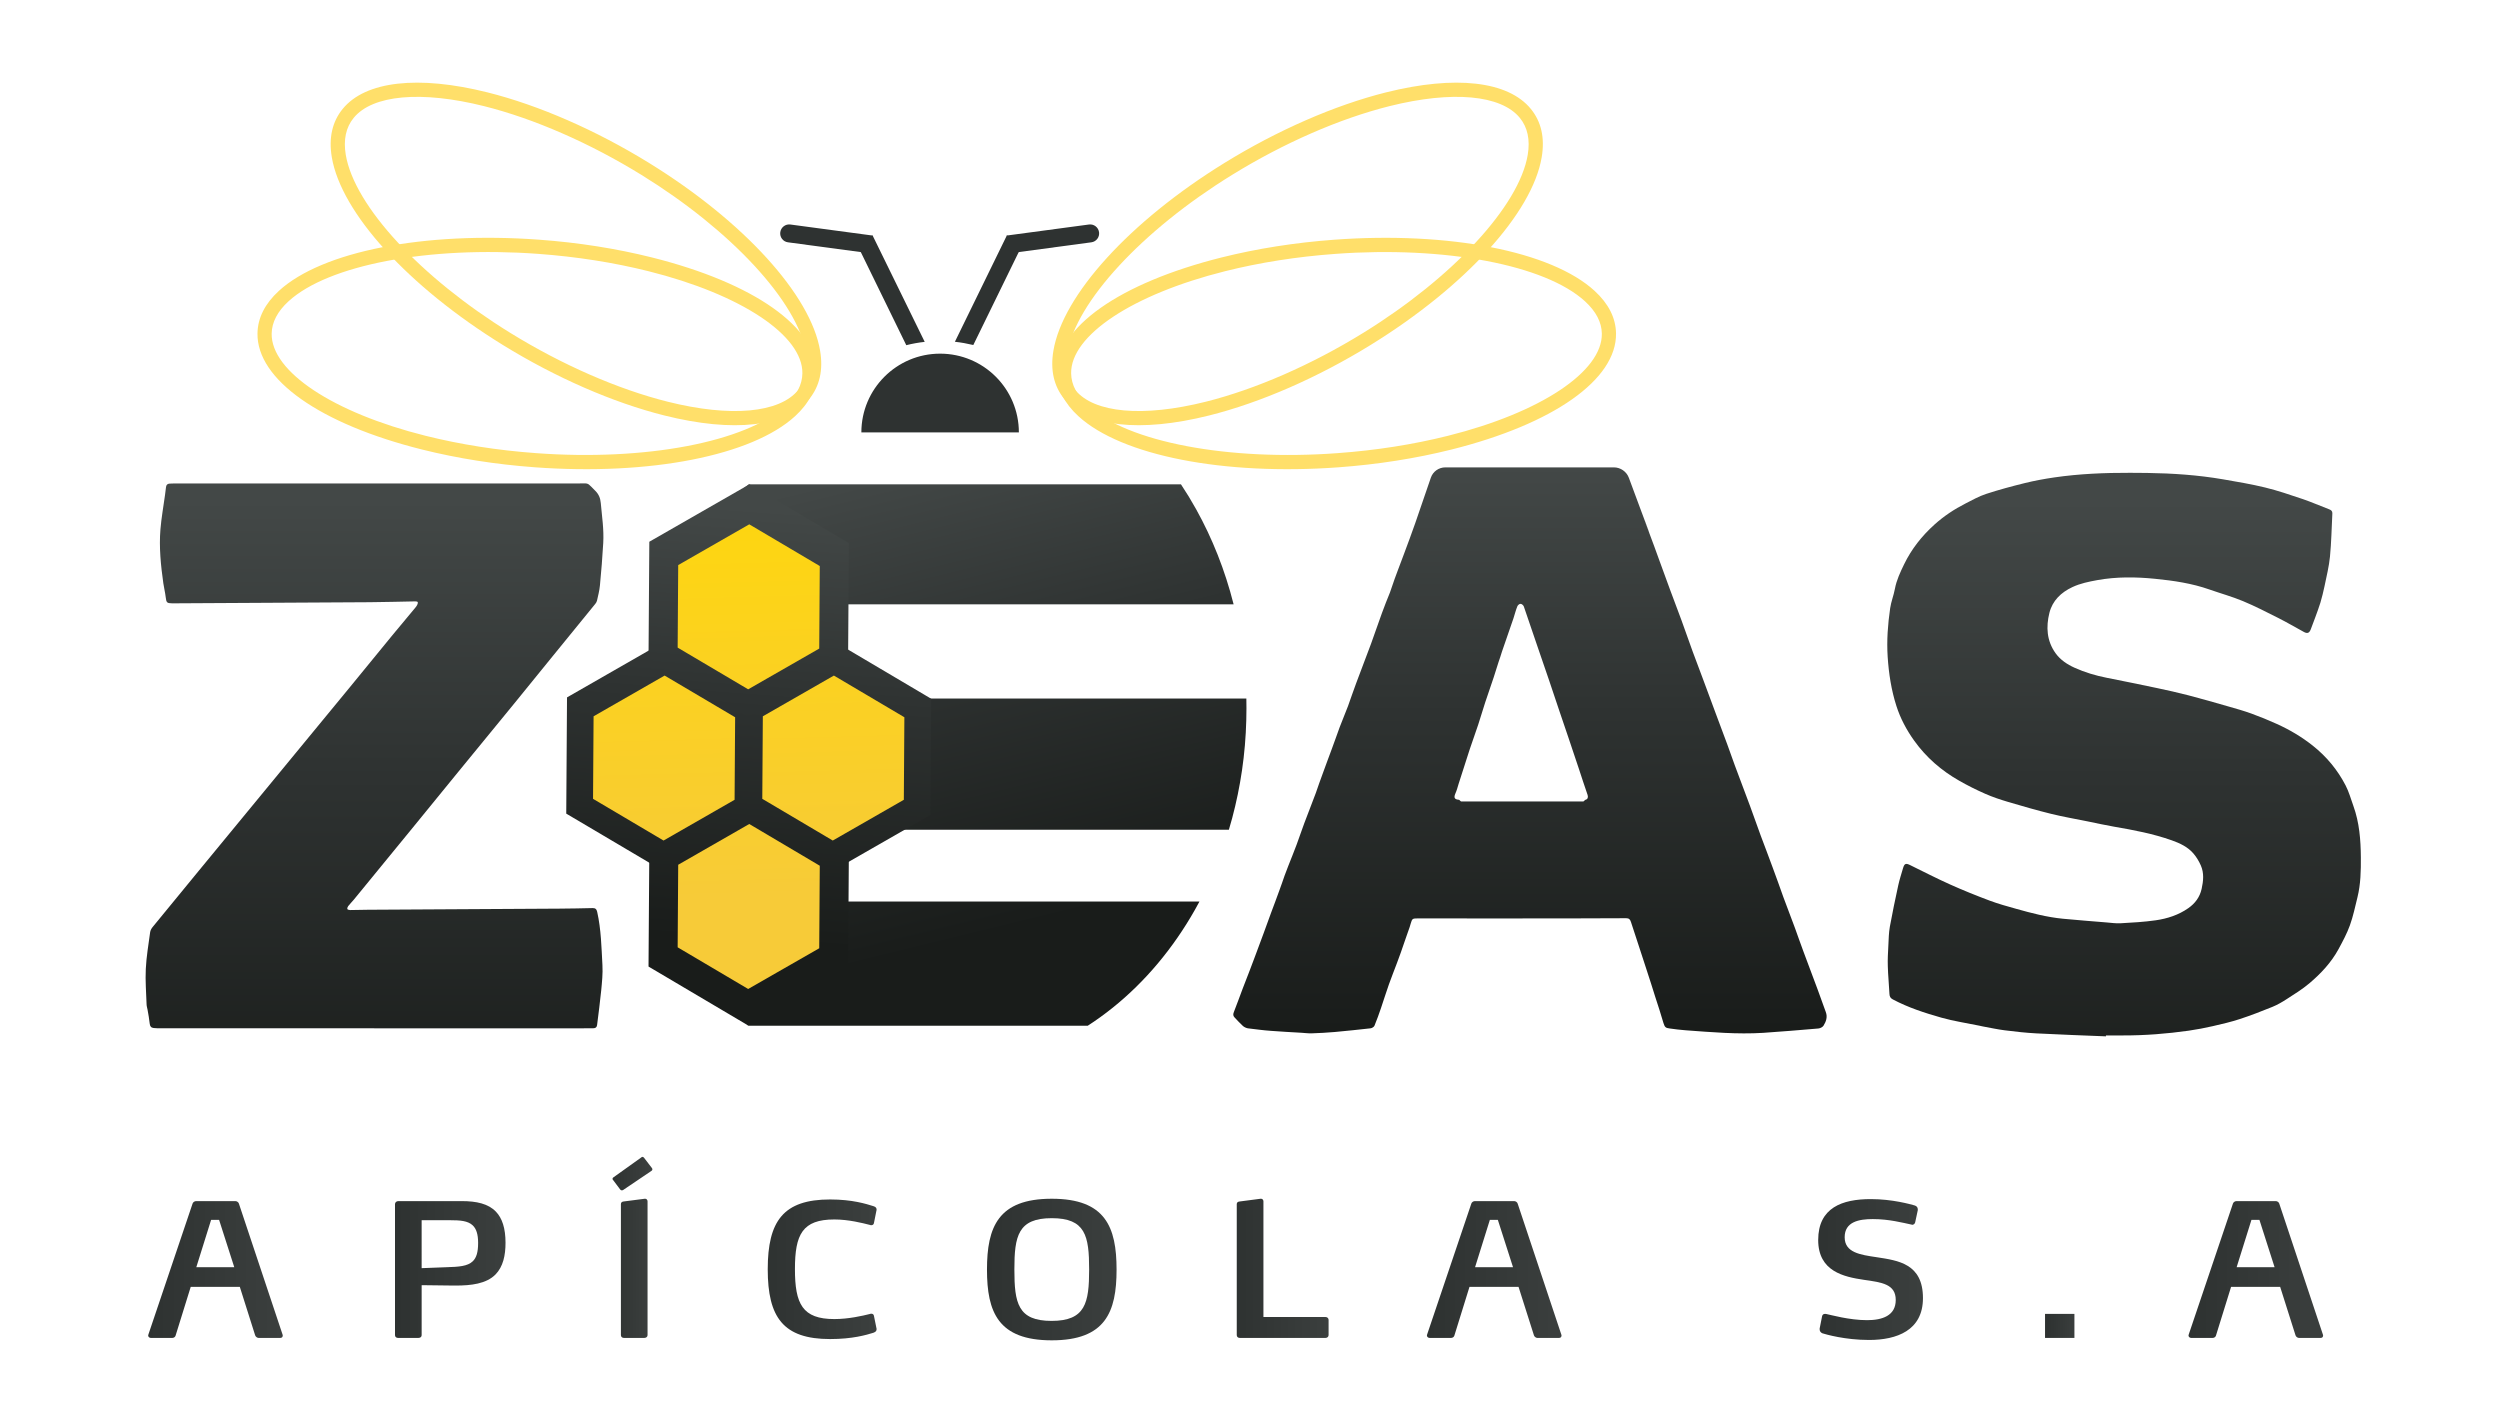 <?xml version="1.0" encoding="utf-8"?>
<!-- Generator: Adobe Illustrator 16.0.0, SVG Export Plug-In . SVG Version: 6.00 Build 0)  -->
<!DOCTYPE svg PUBLIC "-//W3C//DTD SVG 1.1//EN" "http://www.w3.org/Graphics/SVG/1.1/DTD/svg11.dtd">
<svg version="1.1" id="Capa_1" xmlns="http://www.w3.org/2000/svg" xmlns:xlink="http://www.w3.org/1999/xlink" x="0px" y="0px"
	 width="212px" height="120px" viewBox="0 0 212 120" enable-background="new 0 0 212 120" xml:space="preserve">
<g>
	<g>
		<g>
			<defs>
				<path id="SVGID_1_" d="M63.494,41.07l-2.725,2.108c-1.662,2.492-3.187,4.821-4.324,7.36v0.707h48.165
					c-0.73-2.892-1.807-5.599-3.178-8.061c-0.405-0.731-0.832-1.431-1.288-2.115H63.494z"/>
			</defs>
			<clipPath id="SVGID_2_">
				<use xlink:href="#SVGID_1_"  overflow="visible"/>
			</clipPath>
			
				<linearGradient id="SVGID_3_" gradientUnits="userSpaceOnUse" x1="-570.645" y1="-60.135" x2="-569.922" y2="-60.135" gradientTransform="matrix(-13.175 -53.713 53.713 -13.175 -4199.875 -31365.688)">
				<stop  offset="0" style="stop-color:#191C1A"/>
				<stop  offset="0.562" style="stop-color:#2E3231"/>
				<stop  offset="1" style="stop-color:#434847"/>
			</linearGradient>
			<polygon clip-path="url(#SVGID_2_)" fill="url(#SVGID_3_)" points="59.178,62.389 54.091,41.647 101.877,29.925 106.963,50.667 
							"/>
		</g>
		<g>
			<g>
				<g>
					<defs>
						<path id="SVGID_4_" d="M58.404,76.448c1.37,2.574,3.057,4.887,4.993,6.861c0.753,0.766-0.796,2.987,0.028,3.641
							c0.014,0.012,0.027,0.022,0.041,0.034h28.773c0.729-0.471,1.436-0.982,2.12-1.531c2.748-2.203,5.121-5.031,6.973-8.307
							c0.129-0.23,0.257-0.462,0.383-0.698H58.404z"/>
					</defs>
					<clipPath id="SVGID_5_">
						<use xlink:href="#SVGID_4_"  overflow="visible"/>
					</clipPath>
					
						<linearGradient id="SVGID_6_" gradientUnits="userSpaceOnUse" x1="-570.638" y1="-60.025" x2="-569.914" y2="-60.025" gradientTransform="matrix(-13.175 -53.713 53.713 -13.175 -4214.25 -31361.188)">
						<stop  offset="0" style="stop-color:#191C1A"/>
						<stop  offset="0.562" style="stop-color:#2E3231"/>
						<stop  offset="1" style="stop-color:#434847"/>
					</linearGradient>
					<polygon clip-path="url(#SVGID_5_)" fill="url(#SVGID_6_)" points="60.861,97.003 55.967,77.047 99.256,66.429 104.151,86.385 
											"/>
				</g>
				<g>
					<g>
						<g>
							<defs>
								<path id="SVGID_7_" d="M59.116,59.236v11.124h45.093c0.099-0.328,0.193-0.657,0.282-0.991
									c0.703-2.634,1.122-5.42,1.194-8.306c0.007-0.327,0.014-0.655,0.014-0.99c0-0.281-0.003-0.558-0.008-0.836H59.116z"/>
							</defs>
							<clipPath id="SVGID_8_">
								<use xlink:href="#SVGID_7_"  overflow="visible"/>
							</clipPath>
							
								<linearGradient id="SVGID_9_" gradientUnits="userSpaceOnUse" x1="-570.581" y1="-60.183" x2="-569.857" y2="-60.183" gradientTransform="matrix(-13.52 -55.121 55.121 -13.52 -4310.594 -32186.312)">
								<stop  offset="0" style="stop-color:#191C1A"/>
								<stop  offset="0.562" style="stop-color:#2E3231"/>
								<stop  offset="1" style="stop-color:#434847"/>
							</linearGradient>
							<polygon clip-path="url(#SVGID_8_)" fill="url(#SVGID_9_)" points="62.481,81.138 57.266,59.867 103.779,48.459 
								108.996,69.729 							"/>
						</g>
						<g>
							<g>
								<g>
									<defs>
										<path id="SVGID_10_" d="M48.996,40.999c-11.425,0-22.851,0-34.276,0c-0.114,0-0.229,0.005-0.342,0.012
											c-0.187,0.011-0.283,0.114-0.301,0.301c-0.021,0.217-0.052,0.437-0.082,0.654c-0.133,0.976-0.309,1.947-0.39,2.925
											c-0.125,1.532,0.032,3.057,0.246,4.573c0.058,0.402,0.158,0.795,0.204,1.197c0.049,0.43,0.099,0.496,0.53,0.501
											c0.087,0.001,0.176,0.001,0.264,0c5.497-0.031,10.995-0.059,16.492-0.094c1.29-0.008,2.582-0.05,3.873-0.071
											c0.072-0.002,0.195,0.019,0.208,0.06c0.024,0.066-0.007,0.166-0.041,0.235c-0.046,0.094-0.112,0.181-0.18,0.261
											c-0.611,0.736-1.231,1.469-1.839,2.208c-1.227,1.493-2.446,2.994-3.674,4.49c-1.769,2.15-3.54,4.302-5.31,6.452
											c-1.129,1.371-2.257,2.743-3.385,4.112c-1.367,1.664-2.737,3.326-4.106,4.989c-1.318,1.604-2.636,3.203-3.946,4.811
											c-0.102,0.125-0.189,0.287-0.21,0.441c-0.139,1.035-0.317,2.071-0.368,3.11c-0.05,1.007,0.035,2.018,0.068,3.024
											c0.006,0.149,0.059,0.295,0.083,0.442c0.065,0.388,0.144,0.776,0.181,1.169c0.021,0.224,0.117,0.349,0.326,0.374
											c0.2,0.023,0.404,0.023,0.607,0.023c6.032,0.001,12.066,0.001,18.102,0.001v0.002c5.856,0,11.715,0,17.573,0
											c0.335,0,0.668-0.003,1.002-0.005c0.184,0,0.303-0.072,0.327-0.268c0.118-0.976,0.255-1.949,0.349-2.928
											c0.069-0.716,0.145-1.441,0.105-2.157c-0.083-1.507-0.11-3.021-0.443-4.506c-0.049-0.228-0.146-0.338-0.385-0.332
											c-0.933,0.022-1.864,0.042-2.796,0.047c-5.427,0.033-10.854,0.062-16.28,0.095c-0.5,0.003-1.002,0.023-1.504,0.025
											c-0.078,0.001-0.214-0.041-0.224-0.084c-0.018-0.077,0.022-0.188,0.075-0.254c0.147-0.187,0.32-0.354,0.469-0.536
											c1.661-2.024,3.32-4.053,4.977-6.08c1.279-1.567,2.553-3.137,3.833-4.7c1.603-1.96,3.21-3.916,4.813-5.877
											c1.029-1.258,2.049-2.525,3.074-3.785c1.26-1.548,2.523-3.095,3.782-4.643c0.063-0.079,0.126-0.177,0.147-0.273
											c0.094-0.428,0.208-0.855,0.249-1.29c0.115-1.199,0.214-2.4,0.281-3.6c0.066-1.137-0.106-2.263-0.208-3.392
											c-0.039-0.421-0.168-0.743-0.47-1.042c-0.569-0.565-0.533-0.627-0.976-0.627C49.374,40.994,49.215,40.999,48.996,40.999"
											/>
									</defs>
									<clipPath id="SVGID_11_">
										<use xlink:href="#SVGID_10_"  overflow="visible"/>
									</clipPath>
									
										<linearGradient id="SVGID_12_" gradientUnits="userSpaceOnUse" x1="-569.418" y1="-59.994" x2="-568.694" y2="-59.994" gradientTransform="matrix(0 -73.764 73.764 0 4457.125 -41906.688)">
										<stop  offset="0" style="stop-color:#191C1A"/>
										<stop  offset="0.562" style="stop-color:#2E3231"/>
										<stop  offset="1" style="stop-color:#434847"/>
									</linearGradient>
									<rect x="12.311" y="40.994" clip-path="url(#SVGID_11_)" fill="url(#SVGID_12_)" width="38.903" height="46.211"/>
								</g>
								<g>
									<g>
										<g>
											<defs>
												<path id="SVGID_13_" d="M17.903,103.442h0.675l1.288,4.017h-3.219L17.903,103.442z M16.615,101.856
													c-0.11,0-0.251,0.095-0.283,0.203l-3.751,11.116c0,0.03-0.017,0.063-0.017,0.079c0,0.108,0.11,0.201,0.219,0.201h1.838
													c0.109,0,0.234-0.075,0.266-0.187l1.287-4.143h4.162l1.301,4.111c0.032,0.111,0.174,0.219,0.283,0.219h1.852
													c0.126,0,0.205-0.076,0.205-0.202c0-0.017,0-0.049-0.015-0.079l-3.706-11.114c-0.032-0.11-0.173-0.205-0.282-0.205
													H16.615L16.615,101.856z"/>
											</defs>
											<clipPath id="SVGID_14_">
												<use xlink:href="#SVGID_13_"  overflow="visible"/>
											</clipPath>
											
												<linearGradient id="SVGID_15_" gradientUnits="userSpaceOnUse" x1="-556.033" y1="-56.115" x2="-555.31" y2="-56.115" gradientTransform="matrix(15.781 0 0 15.781 8787.312 993.211)">
												<stop  offset="0" style="stop-color:#2E3231"/>
												<stop  offset="1" style="stop-color:#3B3F3E"/>
											</linearGradient>
											<rect x="12.566" y="101.856" clip-path="url(#SVGID_14_)" fill="url(#SVGID_15_)" width="11.413" height="11.6"/>
										</g>
										<g>
											<g>
												<g>
													<defs>
														<path id="SVGID_16_" d="M35.756,103.474h2.417c0.848,0,1.506,0.048,1.916,0.44c0.296,0.283,0.455,0.734,0.455,1.49
															c0,0.785-0.143,1.255-0.455,1.554c-0.44,0.425-1.194,0.471-2.199,0.501l-2.135,0.081V103.474L35.756,103.474z
															 M33.763,101.856c-0.141,0-0.267,0.111-0.267,0.252v11.114c0,0.141,0.109,0.233,0.252,0.233h1.742
															c0.157,0,0.266-0.093,0.266-0.233v-4.24l2.702,0.033h0.188c1.287,0,2.59-0.143,3.375-0.943
															c0.642-0.658,0.847-1.617,0.847-2.685c0-1.224-0.282-2.087-0.815-2.638c-0.646-0.675-1.65-0.895-2.889-0.895
															L33.763,101.856L33.763,101.856z"/>
													</defs>
													<clipPath id="SVGID_17_">
														<use xlink:href="#SVGID_16_"  overflow="visible"/>
													</clipPath>
													
														<linearGradient id="SVGID_18_" gradientUnits="userSpaceOnUse" x1="-554.045" y1="-54.735" x2="-553.321" y2="-54.735" gradientTransform="matrix(12.959 0 0 12.959 7213.531 816.992)">
														<stop  offset="0" style="stop-color:#2E3231"/>
														<stop  offset="1" style="stop-color:#3B3F3E"/>
													</linearGradient>
													<rect x="33.496" y="101.856" clip-path="url(#SVGID_17_)" fill="url(#SVGID_18_)" width="9.373" height="11.6"/>
												</g>
												<g>
													<g>
														<g>
															<defs>
																<path id="SVGID_19_" d="M54.678,101.653l-1.806,0.234c-0.126,0.015-0.219,0.08-0.219,0.221v11.114
																	c0,0.141,0.109,0.233,0.25,0.233h1.743c0.143,0,0.266-0.093,0.266-0.233v-11.351c0-0.11-0.079-0.219-0.202-0.219
																	H54.678L54.678,101.653z M54.379,98.152l-2.371,1.695c-0.047,0.031-0.063,0.061-0.063,0.108
																	c0,0.03,0,0.078,0.032,0.094l0.613,0.818c0.047,0.062,0.094,0.076,0.143,0.076c0.046,0,0.078-0.015,0.109-0.03
																	l2.416-1.632c0.048-0.032,0.064-0.08,0.064-0.126c0-0.031-0.016-0.063-0.031-0.093l-0.675-0.881
																	c-0.031-0.049-0.095-0.08-0.142-0.08C54.442,98.104,54.409,98.118,54.379,98.152"/>
															</defs>
															<clipPath id="SVGID_20_">
																<use xlink:href="#SVGID_19_"  overflow="visible"/>
															</clipPath>
															
																<linearGradient id="SVGID_21_" gradientUnits="userSpaceOnUse" x1="-530.759" y1="-40.86" x2="-530.035" y2="-40.86" gradientTransform="matrix(4.667 0 0 4.667 2528.781 296.457)">
																<stop  offset="0" style="stop-color:#2E3231"/>
																<stop  offset="1" style="stop-color:#3B3F3E"/>
															</linearGradient>
															<rect x="51.944" y="98.104" clip-path="url(#SVGID_20_)" fill="url(#SVGID_21_)" width="3.376" height="15.353"/>
														</g>
														<g>
															<g>
																<g>
																	<defs>
																		<path id="SVGID_22_" d="M65.104,107.634c0,4.082,1.318,5.918,5.289,5.918c1.9,0,3.063-0.346,3.674-0.534
																			c0.221-0.079,0.267-0.188,0.267-0.298c0-0.032,0-0.079-0.015-0.108l-0.204-1.006
																			c-0.016-0.143-0.11-0.205-0.236-0.205c-0.047,0-0.093,0.017-0.14,0.031c-0.566,0.141-1.774,0.425-2.984,0.425
																			c-2.715,0-3.344-1.287-3.344-4.24c0-2.936,0.629-4.207,3.344-4.207c1.21,0,2.418,0.313,2.984,0.456
																			c0.047,0.015,0.093,0.032,0.14,0.032c0.126,0,0.22-0.064,0.236-0.206l0.204-1.021
																			c0.015-0.031,0.015-0.078,0.015-0.107c0-0.096-0.046-0.223-0.267-0.283c-0.611-0.188-1.773-0.567-3.674-0.567
																			C66.423,101.714,65.104,103.551,65.104,107.634"/>
																	</defs>
																	<clipPath id="SVGID_23_">
																		<use xlink:href="#SVGID_22_"  overflow="visible"/>
																	</clipPath>
																	
																		<linearGradient id="SVGID_24_" gradientUnits="userSpaceOnUse" x1="-554.778" y1="-54.616" x2="-554.055" y2="-54.616" gradientTransform="matrix(12.764 0 0 12.764 7146.07 804.727)">
																		<stop  offset="0" style="stop-color:#2E3231"/>
																		<stop  offset="1" style="stop-color:#3B3F3E"/>
																	</linearGradient>
																	<rect x="65.104" y="101.714" clip-path="url(#SVGID_23_)" fill="url(#SVGID_24_)" width="9.23" height="11.838"/>
																</g>
																<g>
																	<g>
																		<g>
																			<defs>
																				<path id="SVGID_25_" d="M86.019,107.649c0-2.843,0.313-4.348,3.169-4.348c2.857,0,3.171,1.491,3.171,4.348
																					c0,2.841-0.314,4.363-3.186,4.363C86.316,112.013,86.019,110.507,86.019,107.649 M83.696,107.665
																					c0,3.596,0.941,5.995,5.493,5.995c4.553,0,5.496-2.399,5.496-5.995c0-3.61-0.943-6.012-5.496-6.012
																					C84.637,101.653,83.696,104.055,83.696,107.665"/>
																			</defs>
																			<clipPath id="SVGID_26_">
																				<use xlink:href="#SVGID_25_"  overflow="visible"/>
																			</clipPath>
																			
																				<linearGradient id="SVGID_27_" gradientUnits="userSpaceOnUse" x1="-557.363" y1="-55.872" x2="-556.64" y2="-55.872" gradientTransform="matrix(15.195 0 0 15.195 8552.82 956.633)">
																				<stop  offset="0" style="stop-color:#2E3231"/>
																				<stop  offset="1" style="stop-color:#3B3F3E"/>
																			</linearGradient>
																			
																				<rect x="83.696" y="101.653" clip-path="url(#SVGID_26_)" fill="url(#SVGID_27_)" width="10.989" height="12.007"/>
																		</g>
																		<g>
																			<g>
																				<g>
																					<defs>
																						<path id="SVGID_28_" d="M106.903,101.653l-1.79,0.234c-0.14,0.015-0.236,0.08-0.236,0.221v11.114
																							c0,0.141,0.11,0.233,0.252,0.233h7.284c0.143,0,0.253-0.107,0.253-0.25v-1.271c0-0.142-0.11-0.25-0.253-0.25
																							h-5.274v-9.813c0-0.11-0.079-0.219-0.204-0.219H106.903L106.903,101.653z"/>
																					</defs>
																					<clipPath id="SVGID_29_">
																						<use xlink:href="#SVGID_28_"  overflow="visible"/>
																					</clipPath>
																					
																						<linearGradient id="SVGID_30_" gradientUnits="userSpaceOnUse" x1="-553.74" y1="-53.16" x2="-553.017" y2="-53.16" gradientTransform="matrix(10.767 0 0 10.767 6066.891 679.922)">
																						<stop  offset="0" style="stop-color:#2E3231"/>
																						<stop  offset="1" style="stop-color:#3B3F3E"/>
																					</linearGradient>
																					
																						<rect x="104.876" y="101.653" clip-path="url(#SVGID_29_)" fill="url(#SVGID_30_)" width="7.788" height="11.803"/>
																				</g>
																				<g>
																					<g>
																						<g>
																							<defs>
																								<path id="SVGID_31_" d="M126.341,103.442h0.675l1.288,4.017h-3.219L126.341,103.442z M125.053,101.856
																									c-0.109,0-0.25,0.095-0.282,0.203l-3.754,11.116c0,0.03-0.015,0.063-0.015,0.079
																									c0,0.108,0.11,0.201,0.222,0.201h1.835c0.109,0,0.235-0.075,0.268-0.187l1.286-4.143h4.159l1.306,4.111
																									c0.03,0.111,0.172,0.219,0.282,0.219h1.853c0.125,0,0.204-0.076,0.204-0.202c0-0.017,0-0.049-0.016-0.079
																									l-3.705-11.114c-0.031-0.11-0.173-0.205-0.283-0.205H125.053L125.053,101.856z"/>
																							</defs>
																							<clipPath id="SVGID_32_">
																								<use xlink:href="#SVGID_31_"  overflow="visible"/>
																							</clipPath>
																							
																								<linearGradient id="SVGID_33_" gradientUnits="userSpaceOnUse" x1="-558.662" y1="-56.114" x2="-557.938" y2="-56.114" gradientTransform="matrix(15.78 0 0 15.78 8936.906 993.156)">
																								<stop  offset="0" style="stop-color:#2E3231"/>
																								<stop  offset="1" style="stop-color:#3B3F3E"/>
																							</linearGradient>
																							
																								<rect x="121.002" y="101.856" clip-path="url(#SVGID_32_)" fill="url(#SVGID_33_)" width="11.414" height="11.6"/>
																						</g>
																						<g>
																							<g>
																								<g>
																									<defs>
																										<path id="SVGID_34_" d="M154.183,105.153c0,2.668,2.181,3.124,3.876,3.376
																											c1.523,0.217,2.7,0.36,2.7,1.711c0,1.334-1.146,1.71-2.433,1.71c-1.507,0-3.108-0.455-3.438-0.518
																											c-0.048-0.015-0.078-0.015-0.108-0.015c-0.128,0-0.238,0.045-0.267,0.202l-0.206,1.037v0.078
																											c0,0.141,0.079,0.265,0.234,0.331c0.299,0.092,1.916,0.564,3.959,0.564c2.338,0,4.567-0.801,4.567-3.549
																											c0-2.92-2.089-3.186-3.925-3.469c-1.396-0.205-2.714-0.392-2.714-1.695c0-1.318,1.224-1.538,2.384-1.538
																											c1.383,0,2.544,0.313,3.298,0.47c0.017,0,0.03,0.017,0.047,0.017c0.125,0,0.236-0.11,0.252-0.219
																											l0.22-1.022v-0.077c0-0.156-0.095-0.282-0.282-0.331c-0.346-0.094-1.868-0.533-3.707-0.533
																											C156.221,101.684,154.183,102.407,154.183,105.153"/>
																									</defs>
																									<clipPath id="SVGID_35_">
																										<use xlink:href="#SVGID_34_"  overflow="visible"/>
																									</clipPath>
																									
																										<linearGradient id="SVGID_36_" gradientUnits="userSpaceOnUse" x1="-557.038" y1="-54.312" x2="-556.315" y2="-54.312" gradientTransform="matrix(12.286 0 0 12.286 6997.789 774.922)">
																										<stop  offset="0" style="stop-color:#2E3231"/>
																										<stop  offset="1" style="stop-color:#3B3F3E"/>
																									</linearGradient>
																									
																										<rect x="154.183" y="101.684" clip-path="url(#SVGID_35_)" fill="url(#SVGID_36_)" width="8.885" height="11.947"/>
																								</g>
																								<g>
																									<g>
																										<g>
																											
																												<linearGradient id="SVGID_37_" gradientUnits="userSpaceOnUse" x1="-531.116" y1="-33.995" x2="-530.394" y2="-33.995" gradientTransform="matrix(3.451 0 0 3.451 2006.562 229.772)">
																												<stop  offset="0" style="stop-color:#2E3231"/>
																												<stop  offset="1" style="stop-color:#3B3F3E"/>
																											</linearGradient>
																											<rect x="173.419" y="111.418" fill="url(#SVGID_37_)" width="2.492" height="2.038"/>
																										</g>
																										<g>
																											<defs>
																												<path id="SVGID_38_" d="M190.924,103.442h0.675l1.286,4.017h-3.218L190.924,103.442z M189.636,101.856
																													c-0.11,0-0.251,0.095-0.281,0.203l-3.754,11.116c0,0.03-0.016,0.063-0.016,0.079
																													c0,0.108,0.109,0.201,0.22,0.201h1.837c0.11,0,0.236-0.075,0.268-0.187l1.286-4.143h4.161l1.303,4.111
																													c0.031,0.111,0.171,0.219,0.283,0.219h1.852c0.126,0,0.203-0.076,0.203-0.202
																													c0-0.017,0-0.049-0.015-0.079l-3.704-11.114c-0.031-0.11-0.173-0.205-0.283-0.205H189.636
																													L189.636,101.856z"/>
																											</defs>
																											<clipPath id="SVGID_39_">
																												<use xlink:href="#SVGID_38_"  overflow="visible"/>
																											</clipPath>
																											
																												<linearGradient id="SVGID_40_" gradientUnits="userSpaceOnUse" x1="-560.227" y1="-56.114" x2="-559.504" y2="-56.114" gradientTransform="matrix(15.78 0 0 15.78 9026.203 993.156)">
																												<stop  offset="0" style="stop-color:#2E3231"/>
																												<stop  offset="1" style="stop-color:#3B3F3E"/>
																											</linearGradient>
																											
																												<rect x="185.587" y="101.856" clip-path="url(#SVGID_39_)" fill="url(#SVGID_40_)" width="11.41" height="11.6"/>
																										</g>
																										<g>
																											<defs>
																												<path id="SVGID_41_" d="M174.213,40.484c-0.841,0.123-1.682,0.278-2.507,0.48
																													c-1.105,0.273-2.208,0.568-3.287,0.922c-0.604,0.198-1.171,0.518-1.74,0.808
																													c-0.95,0.484-1.837,1.07-2.632,1.786c-1.07,0.964-1.95,2.074-2.579,3.373
																													c-0.324,0.67-0.644,1.343-0.782,2.089c-0.102,0.552-0.321,1.083-0.4,1.635
																													c-0.197,1.367-0.302,2.738-0.211,4.127c0.094,1.42,0.307,2.816,0.741,4.165
																													c0.339,1.057,0.861,2.038,1.512,2.945c1.016,1.416,2.305,2.533,3.814,3.391
																													c0.716,0.407,1.457,0.781,2.212,1.111c0.623,0.275,1.278,0.492,1.934,0.687
																													c1.212,0.357,2.426,0.711,3.652,1.012c1.022,0.252,2.063,0.429,3.098,0.64
																													c0.748,0.152,1.493,0.321,2.248,0.45c1.653,0.283,3.305,0.596,4.89,1.158
																													c0.68,0.242,1.345,0.551,1.826,1.112c0.257,0.299,0.47,0.654,0.629,1.016
																													c0.284,0.644,0.217,1.314,0.067,1.991c-0.159,0.704-0.555,1.227-1.126,1.628
																													c-0.829,0.582-1.781,0.889-2.766,1.031c-0.98,0.141-1.976,0.195-2.966,0.251
																													c-0.401,0.025-0.806-0.038-1.209-0.07c-1.231-0.102-2.466-0.195-3.698-0.314
																													c-1.351-0.132-2.66-0.474-3.962-0.841c-0.751-0.209-1.508-0.419-2.238-0.691
																													c-1.134-0.425-2.258-0.876-3.362-1.373c-1.146-0.514-2.262-1.089-3.392-1.643
																													c-0.366-0.182-0.486-0.135-0.603,0.266c-0.139,0.479-0.295,0.957-0.402,1.443
																													c-0.252,1.165-0.501,2.334-0.713,3.508c-0.093,0.524-0.1,1.067-0.128,1.603
																													c-0.03,0.588-0.067,1.176-0.046,1.764c0.021,0.78,0.102,1.561,0.139,2.342
																													c0.01,0.219,0.077,0.351,0.273,0.457c1.313,0.7,2.719,1.154,4.135,1.556
																													c1.046,0.296,2.127,0.453,3.191,0.674c0.104,0.021,0.207,0.049,0.308,0.067
																													c0.626,0.112,1.244,0.253,1.869,0.33c0.897,0.112,1.801,0.216,2.703,0.262
																													c1.958,0.104,3.92,0.169,5.877,0.25c0-0.024,0.002-0.051,0.002-0.077c0.483,0,0.967,0,1.45,0
																													c1.868,0.005,3.726-0.143,5.57-0.404c0.688-0.098,1.369-0.23,2.043-0.384
																													c0.77-0.177,1.544-0.356,2.294-0.603c0.932-0.305,1.847-0.661,2.755-1.03
																													c0.43-0.175,0.838-0.414,1.227-0.666c0.646-0.419,1.312-0.827,1.898-1.322
																													c0.984-0.83,1.866-1.769,2.487-2.911c0.354-0.656,0.712-1.317,0.963-2.015
																													c0.279-0.771,0.445-1.586,0.644-2.386c0.272-1.11,0.295-2.254,0.286-3.384
																													c-0.011-1.474-0.124-2.952-0.635-4.362c-0.211-0.585-0.377-1.194-0.662-1.742
																													c-0.682-1.316-1.615-2.441-2.784-3.368c-0.942-0.747-1.971-1.354-3.064-1.846
																													c-0.701-0.317-1.417-0.611-2.141-0.873c-0.635-0.23-1.288-0.413-1.938-0.599
																													c-1.129-0.325-2.26-0.65-3.395-0.946c-0.885-0.231-1.776-0.428-2.669-0.617
																													c-1.416-0.3-2.836-0.589-4.258-0.87c-0.942-0.186-1.857-0.458-2.732-0.854
																													c-0.627-0.283-1.204-0.664-1.616-1.237c-0.746-1.045-0.813-2.225-0.518-3.411
																													c0.259-1.039,0.986-1.738,1.95-2.189c0.674-0.318,1.391-0.459,2.122-0.594
																													c1.628-0.293,3.265-0.273,4.89-0.11c1.563,0.155,3.123,0.382,4.62,0.91
																													c0.94,0.331,1.909,0.597,2.832,0.981c1.028,0.428,2.022,0.94,3.019,1.443
																													c0.728,0.369,1.434,0.783,2.15,1.174c0.295,0.162,0.465,0.091,0.584-0.229
																													c0.124-0.338,0.258-0.673,0.38-1.012c0.147-0.412,0.307-0.82,0.434-1.24
																													c0.135-0.462,0.254-0.932,0.351-1.404c0.17-0.833,0.38-1.665,0.462-2.509
																													c0.12-1.215,0.138-2.439,0.201-3.659c0.009-0.194-0.093-0.281-0.257-0.344
																													c-0.763-0.291-1.511-0.621-2.279-0.881c-1.047-0.354-2.092-0.711-3.164-0.973
																													c-1.176-0.287-2.372-0.486-3.565-0.693c-2.129-0.366-4.279-0.511-6.435-0.542
																													c-0.485-0.006-0.971-0.011-1.456-0.011C178.479,40.089,176.342,40.175,174.213,40.484"/>
																											</defs>
																											<clipPath id="SVGID_42_">
																												<use xlink:href="#SVGID_41_"  overflow="visible"/>
																											</clipPath>
																											
																												<linearGradient id="SVGID_43_" gradientUnits="userSpaceOnUse" x1="-569.418" y1="-60.764" x2="-568.695" y2="-60.764" gradientTransform="matrix(0 -73.764 73.764 0 4662.25 -41906.688)">
																												<stop  offset="0" style="stop-color:#191C1A"/>
																												<stop  offset="0.562" style="stop-color:#2E3231"/>
																												<stop  offset="1" style="stop-color:#434847"/>
																											</linearGradient>
																											
																												<rect x="159.983" y="40.089" clip-path="url(#SVGID_42_)" fill="url(#SVGID_43_)" width="40.225" height="47.791"/>
																										</g>
																										<g>
																											<path fill="#FFDF6A" d="M102.533,35.233c-5.876,1.471-10.352,0.961-12.281-1.399
																												c-0.887-1.084-1.198-2.463-0.923-4.096c0.793-4.724,6.484-10.972,14.501-15.918
																												c4.491-2.772,9.356-4.897,13.702-5.986c5.878-1.47,10.354-0.961,12.282,1.401
																												c0.887,1.084,1.198,2.463,0.922,4.096c-0.791,4.724-6.484,10.974-14.503,15.92
																												C111.746,32.021,106.88,34.146,102.533,35.233 M117.825,9.001c-4.229,1.059-8.976,3.131-13.363,5.841
																												c-7.618,4.7-13.22,10.766-13.948,15.095c-0.214,1.277,0.01,2.332,0.668,3.136
																												c1.599,1.955,5.732,2.327,11.06,0.995c4.228-1.059,8.973-3.132,13.362-5.841
																												c7.615-4.701,13.223-10.766,13.948-15.097c0.213-1.274-0.011-2.328-0.67-3.134
																												C127.287,8.041,123.153,7.669,117.825,9.001"/>
																											<path fill="#FFDF6A" d="M123.074,38.124c-3.01,0.751-6.228,1.259-9.562,1.504
																												c-9.744,0.714-18.406-0.987-22.063-4.334c-1.189-1.089-1.8-2.303-1.821-3.612
																												c-0.058-3.905,5.294-7.679,13.967-9.851c3.01-0.752,6.228-1.259,9.56-1.504
																												c9.746-0.714,18.408,0.986,22.063,4.335c1.188,1.087,1.801,2.303,1.821,3.611
																												C137.099,32.178,131.747,35.953,123.074,38.124 M103.889,22.998c-7.857,1.967-13.105,5.449-13.057,8.666
																												c0.015,0.965,0.496,1.886,1.43,2.743c3.372,3.087,11.877,4.704,21.165,4.019
																												c3.264-0.237,6.41-0.733,9.355-1.469c7.855-1.965,13.104-5.449,13.054-8.665
																												c-0.014-0.964-0.494-1.886-1.429-2.742c-3.37-3.088-11.877-4.705-21.164-4.021
																												C109.979,21.766,106.831,22.261,103.889,22.998"/>
																											<path fill="#FFDF6A" d="M42.638,29.251c-8.016-4.947-13.708-11.197-14.501-15.92
																												c-0.274-1.634,0.037-3.012,0.923-4.096c1.928-2.362,6.405-2.871,12.282-1.401
																												c4.346,1.088,9.211,3.214,13.703,5.986c8.016,4.946,13.709,11.194,14.5,15.919
																												c0.274,1.633-0.036,3.011-0.922,4.096c-1.929,2.359-6.406,2.871-12.282,1.398
																												C51.996,34.146,47.129,32.022,42.638,29.251 M29.991,9.997c-0.659,0.805-0.884,1.859-0.669,3.135
																												c0.728,4.329,6.333,10.394,13.949,15.095c4.388,2.709,9.133,4.783,13.362,5.841
																												c5.326,1.332,9.46,0.961,11.059-0.996c0.657-0.804,0.882-1.86,0.667-3.135
																												c-0.727-4.329-6.332-10.394-13.947-15.095c-4.388-2.708-9.135-4.782-13.362-5.841
																												C35.723,7.669,31.589,8.041,29.991,9.997"/>
																											<path fill="#FFDF6A" d="M21.835,28.272c0.02-1.308,0.632-2.522,1.82-3.611
																												c3.656-3.349,12.317-5.049,22.064-4.335c3.333,0.244,6.55,0.752,9.558,1.504
																												c8.675,2.171,14.025,5.946,13.967,9.851c-0.02,1.309-0.631,2.522-1.82,3.611
																												c-3.657,3.351-12.318,5.05-22.063,4.335c-3.334-0.245-6.551-0.752-9.563-1.505
																												C27.127,35.953,21.776,32.178,21.835,28.272 M45.632,21.527c-9.287-0.683-17.793,0.934-21.164,4.021
																												c-0.933,0.856-1.416,1.777-1.431,2.742c-0.048,3.216,5.2,6.7,13.056,8.666
																												c2.944,0.736,6.092,1.232,9.356,1.469c9.287,0.686,17.791-0.932,21.163-4.02
																												c0.935-0.855,1.417-1.777,1.43-2.742c0.048-3.217-5.198-6.7-13.055-8.666
																												C52.043,22.261,48.896,21.766,45.632,21.527"/>
																										</g>
																										<g>
																											<defs>
																												<path id="SVGID_44_" d="M123.701,67.819c-0.38-0.029-0.431-0.196-0.28-0.542
																													c0.109-0.237,0.188-0.534,0.266-0.795c0.32-0.971,0.625-1.961,0.944-2.937
																													c0.229-0.688,0.482-1.389,0.715-2.077c0.208-0.628,0.391-1.272,0.598-1.901
																													c0.238-0.715,0.485-1.432,0.725-2.14c0.138-0.434,0.267-0.853,0.406-1.28
																													c0.101-0.296,0.201-0.58,0.287-0.875c0.333-0.948,0.659-1.909,0.985-2.856
																													c0.108-0.333,0.193-0.681,0.324-1c0.037-0.1,0.181-0.224,0.275-0.21c0.102,0,0.239,0.125,0.275,0.226
																													c0.389,1.12,0.766,2.241,1.15,3.369c0.317,0.948,0.657,1.904,0.98,2.857
																													c0.313,0.911,0.604,1.817,0.913,2.718c0.245,0.725,0.492,1.448,0.737,2.17
																													c0.296,0.869,0.577,1.743,0.876,2.613c0.246,0.729,0.498,1.538,0.752,2.254
																													c0.059,0.174,0.014,0.361-0.159,0.4c-0.072,0.006-0.153,0.151-0.21,0.151h-10.349
																													C123.841,67.965,123.783,67.819,123.701,67.819 M122.562,39.634c-0.55,0-1.044,0.347-1.224,0.869
																													l-1.316,3.833c-0.158,0.448-0.319,0.896-0.478,1.33c-0.327,0.875-0.658,1.788-0.997,2.668
																													c-0.087,0.238-0.188,0.492-0.274,0.738c-0.138,0.383-0.262,0.781-0.399,1.156
																													c-0.232,0.587-0.478,1.172-0.687,1.765c-0.319,0.861-0.607,1.745-0.925,2.604
																													c-0.413,1.115-0.834,2.222-1.254,3.327c-0.122,0.313-0.231,0.622-0.337,0.934
																													c-0.131,0.34-0.232,0.686-0.357,1.012c-0.238,0.609-0.484,1.207-0.716,1.814
																													c-0.223,0.601-0.425,1.208-0.651,1.801c-0.252,0.694-0.52,1.383-0.766,2.076
																													c-0.209,0.557-0.404,1.121-0.6,1.687c-0.325,0.852-0.659,1.712-0.982,2.574
																													c-0.225,0.593-0.421,1.207-0.645,1.801c-0.224,0.606-0.47,1.199-0.702,1.793
																													c-0.107,0.275-0.218,0.557-0.317,0.832c-0.147,0.413-0.282,0.831-0.436,1.235
																													c-0.231,0.651-0.477,1.289-0.716,1.934c-0.209,0.57-0.411,1.15-0.629,1.727
																													c-0.239,0.651-0.483,1.295-0.723,1.945c-0.158,0.406-0.304,0.804-0.456,1.208
																													c-0.203,0.521-0.405,1.043-0.605,1.563c-0.246,0.658-0.485,1.316-0.74,1.967
																													c-0.072,0.181-0.072,0.318,0.066,0.457c0.23,0.238,0.457,0.498,0.7,0.715
																													c0.11,0.101,0.275,0.173,0.422,0.203c0.658,0.078,1.323,0.173,1.98,0.216
																													c0.847,0.073,1.692,0.102,2.54,0.159c0.288,0.015,0.592,0.06,0.882,0.051
																													c0.66-0.014,1.315-0.065,1.976-0.115c1.012-0.095,2.017-0.196,3.021-0.311
																													c0.115-0.008,0.306-0.123,0.34-0.225c0.209-0.492,0.383-1.007,0.556-1.504
																													c0.227-0.674,0.436-1.339,0.667-1.996c0.217-0.614,0.462-1.216,0.687-1.823
																													c0.109-0.281,0.218-0.571,0.318-0.868c0.16-0.449,0.305-0.904,0.471-1.359
																													c0.116-0.369,0.274-0.722,0.371-1.101c0.129-0.418,0.137-0.446,0.596-0.446
																													c4.357,0,8.703,0.013,13.058,0c1.54,0,3.073-0.008,4.62-0.016c0.239,0,0.34,0.104,0.405,0.321
																													c0.208,0.654,0.427,1.313,0.646,1.971c0.228,0.702,0.468,1.412,0.692,2.121
																													c0.252,0.751,0.483,1.503,0.723,2.262c0.237,0.73,0.479,1.461,0.693,2.207
																													c0.117,0.354,0.167,0.426,0.543,0.47c0.44,0.058,0.888,0.122,1.337,0.151
																													c2.184,0.159,4.376,0.355,6.576,0.218c1.561-0.102,3.123-0.239,4.679-0.369
																													c0.16-0.014,0.361-0.116,0.44-0.238c0.217-0.348,0.354-0.732,0.196-1.152
																													c-0.231-0.628-0.449-1.249-0.68-1.879c-0.413-1.099-0.831-2.206-1.236-3.306
																													c-0.24-0.635-0.459-1.286-0.696-1.932c-0.324-0.881-0.664-1.77-0.998-2.66
																													c-0.295-0.832-0.594-1.672-0.904-2.503c-0.323-0.896-0.673-1.786-1.006-2.685
																													c-0.31-0.83-0.59-1.668-0.903-2.502c-0.436-1.164-0.869-2.313-1.302-3.477
																													c-0.218-0.587-0.41-1.165-0.629-1.752c-0.34-0.918-0.68-1.828-1.025-2.747
																													c-0.333-0.906-0.674-1.815-1.014-2.735c-0.305-0.795-0.599-1.591-0.896-2.393
																													c-0.318-0.882-0.632-1.765-0.948-2.648c-0.326-0.867-0.65-1.728-0.971-2.597
																													c-0.302-0.83-0.599-1.662-0.911-2.493c-0.283-0.797-0.577-1.584-0.874-2.374
																													c-0.052-0.13-0.096-0.26-0.143-0.391c-0.103-0.282-0.212-0.562-0.307-0.845l-0.251-0.673l-1.007-2.713
																													c-0.195-0.533-0.71-0.889-1.281-0.889h-14.288V39.634z"/>
																											</defs>
																											<clipPath id="SVGID_45_">
																												<use xlink:href="#SVGID_44_"  overflow="visible"/>
																											</clipPath>
																											
																												<linearGradient id="SVGID_46_" gradientUnits="userSpaceOnUse" x1="-569.618" y1="-60.284" x2="-568.895" y2="-60.284" gradientTransform="matrix(0 -66.364 66.364 0 4130.438 -37714.656)">
																												<stop  offset="0" style="stop-color:#191C1A"/>
																												<stop  offset="0.562" style="stop-color:#2E3231"/>
																												<stop  offset="1" style="stop-color:#434847"/>
																											</linearGradient>
																											
																												<rect x="104.559" y="39.634" clip-path="url(#SVGID_45_)" fill="url(#SVGID_46_)" width="50.432" height="48.088"/>
																										</g>
																										<g>
																											<defs>
																												<path id="SVGID_47_" d="M139.695,44.755c0.047,0.13,0.091,0.261,0.143,0.391h0.008l-0.454-1.237
																													C139.483,44.191,139.593,44.474,139.695,44.755"/>
																											</defs>
																											<clipPath id="SVGID_48_">
																												<use xlink:href="#SVGID_47_"  overflow="visible"/>
																											</clipPath>
																											
																												<linearGradient id="SVGID_49_" gradientUnits="userSpaceOnUse" x1="-631.879" y1="9.865" x2="-631.155" y2="9.865" gradientTransform="matrix(0 -1.939 1.939 0 120.486 -1180.043)">
																												<stop  offset="0" style="stop-color:#191C1A"/>
																												<stop  offset="0.562" style="stop-color:#2E3231"/>
																												<stop  offset="1" style="stop-color:#434847"/>
																											</linearGradient>
																											
																												<rect x="139.389" y="43.909" clip-path="url(#SVGID_48_)" fill="url(#SVGID_49_)" width="0.457" height="1.237"/>
																										</g>
																										<g>
																											<defs>
																												<path id="SVGID_50_" d="M66.021,66.675l0.033-5.161l4.451-2.552l4.416,2.612l-0.034,5.162l-4.449,2.552
																													L66.021,66.675z M62.04,59.139l-0.065,9.856l8.43,4.983l8.493-4.869l0.066-9.856l-8.43-4.985
																													L62.04,59.139z"/>
																											</defs>
																											<clipPath id="SVGID_51_">
																												<use xlink:href="#SVGID_50_"  overflow="visible"/>
																											</clipPath>
																											
																												<linearGradient id="SVGID_52_" gradientUnits="userSpaceOnUse" x1="-569.927" y1="-59.011" x2="-569.203" y2="-59.011" gradientTransform="matrix(3.776 -50.655 50.655 3.776 5210.188 -28566.531)">
																												<stop  offset="0" style="stop-color:#191C1A"/>
																												<stop  offset="0.562" style="stop-color:#2E3231"/>
																												<stop  offset="1" style="stop-color:#434847"/>
																											</linearGradient>
																											<polygon clip-path="url(#SVGID_51_)" fill="url(#SVGID_52_)" points="60.513,73.87 62.068,53.009 
																												80.425,54.377 78.87,75.237 																											"/>
																										</g>
																										<g>
																											<defs>
																												<path id="SVGID_53_" d="M52.063,66.675l0.034-5.161l4.451-2.552l4.414,2.612l-0.034,5.162l-4.449,2.552
																													L52.063,66.675z M48.083,59.139l-0.065,9.856l8.429,4.983l8.494-4.869l0.066-9.856l-8.429-4.985
																													L48.083,59.139z"/>
																											</defs>
																											<clipPath id="SVGID_54_">
																												<use xlink:href="#SVGID_53_"  overflow="visible"/>
																											</clipPath>
																											
																												<linearGradient id="SVGID_55_" gradientUnits="userSpaceOnUse" x1="-569.926" y1="-58.903" x2="-569.204" y2="-58.903" gradientTransform="matrix(3.776 -50.655 50.655 3.776 5190.844 -28568.062)">
																												<stop  offset="0" style="stop-color:#191C1A"/>
																												<stop  offset="0.562" style="stop-color:#2E3231"/>
																												<stop  offset="1" style="stop-color:#434847"/>
																											</linearGradient>
																											<polygon clip-path="url(#SVGID_54_)" fill="url(#SVGID_55_)" points="46.558,73.87 48.112,53.009 
																												66.468,54.377 64.913,75.237 																											"/>
																										</g>
																										<g>
																											<defs>
																												<path id="SVGID_56_" d="M59.04,53.477l0.036-5.163l4.45-2.552l4.415,2.614l-0.035,5.161l-4.449,2.551
																													L59.04,53.477z M55.062,45.94l-0.067,9.855l8.429,4.985l8.494-4.871l0.066-9.854l-8.429-4.986
																													L55.062,45.94z"/>
																											</defs>
																											<clipPath id="SVGID_57_">
																												<use xlink:href="#SVGID_56_"  overflow="visible"/>
																											</clipPath>
																											
																												<linearGradient id="SVGID_58_" gradientUnits="userSpaceOnUse" x1="-569.927" y1="-58.951" x2="-569.203" y2="-58.951" gradientTransform="matrix(3.776 -50.655 50.655 3.776 5199.188 -28567.375)">
																												<stop  offset="0" style="stop-color:#191C1A"/>
																												<stop  offset="0.562" style="stop-color:#2E3231"/>
																												<stop  offset="1" style="stop-color:#434847"/>
																											</linearGradient>
																											<polygon clip-path="url(#SVGID_57_)" fill="url(#SVGID_58_)" points="53.535,60.671 55.09,39.811 
																												73.445,41.178 71.891,62.039 																											"/>
																										</g>
																										<g>
																											<defs>
																												<path id="SVGID_59_" d="M59.04,79.646l0.036-5.161l4.45-2.553l4.415,2.612l-0.035,5.163l-4.449,2.551
																													L59.04,79.646z M55.062,72.109l-0.067,9.855l8.429,4.985l8.494-4.868l0.066-9.856l-8.43-4.983
																													L55.062,72.109z"/>
																											</defs>
																											<clipPath id="SVGID_60_">
																												<use xlink:href="#SVGID_59_"  overflow="visible"/>
																											</clipPath>
																											
																												<linearGradient id="SVGID_61_" gradientUnits="userSpaceOnUse" x1="-569.927" y1="-58.965" x2="-569.204" y2="-58.965" gradientTransform="matrix(3.776 -50.655 50.655 3.776 5201.906 -28567.188)">
																												<stop  offset="0" style="stop-color:#191C1A"/>
																												<stop  offset="0.562" style="stop-color:#2E3231"/>
																												<stop  offset="1" style="stop-color:#434847"/>
																											</linearGradient>
																											<polygon clip-path="url(#SVGID_60_)" fill="url(#SVGID_61_)" points="53.535,86.843 55.09,65.981 
																												73.445,67.35 71.891,88.211 																											"/>
																										</g>
																										<g>
																											<defs>
																												<polygon id="SVGID_62_" points="64.688,60.742 64.642,67.741 70.619,71.278 76.645,67.822 
																													76.691,60.823 70.714,57.288 																												"/>
																											</defs>
																											<clipPath id="SVGID_63_">
																												<use xlink:href="#SVGID_62_"  overflow="visible"/>
																											</clipPath>
																											
																												<linearGradient id="SVGID_64_" gradientUnits="userSpaceOnUse" x1="-570.265" y1="-59.277" x2="-569.543" y2="-59.277" gradientTransform="matrix(-1.309 -51.475 51.475 -1.309 2375.906 -29356.531)">
																												<stop  offset="0" style="stop-color:#F7CB38"/>
																												<stop  offset="1" style="stop-color:#FFD808"/>
																											</linearGradient>
																											<polygon clip-path="url(#SVGID_63_)" fill="url(#SVGID_64_)" points="64.65,71.584 64.287,57.297 
																												76.684,56.981 77.047,71.269 																											"/>
																										</g>
																										<g>
																											<defs>
																												<polygon id="SVGID_65_" points="50.336,60.742 50.29,67.741 56.269,71.278 62.293,67.822 
																													62.339,60.823 56.36,57.288 																												"/>
																											</defs>
																											<clipPath id="SVGID_66_">
																												<use xlink:href="#SVGID_65_"  overflow="visible"/>
																											</clipPath>
																											
																												<linearGradient id="SVGID_67_" gradientUnits="userSpaceOnUse" x1="-570.263" y1="-59.172" x2="-569.539" y2="-59.172" gradientTransform="matrix(-1.309 -51.475 51.475 -1.309 2356.125 -29355.969)">
																												<stop  offset="0" style="stop-color:#F7CB38"/>
																												<stop  offset="1" style="stop-color:#FFD808"/>
																											</linearGradient>
																											<polygon clip-path="url(#SVGID_66_)" fill="url(#SVGID_67_)" points="50.299,71.584 49.934,57.297 
																												62.332,56.981 62.695,71.269 																											"/>
																										</g>
																										<g>
																											<defs>
																												<polygon id="SVGID_68_" points="57.512,47.918 57.465,54.918 63.445,58.454 69.471,54.999 
																													69.516,47.999 63.537,44.463 																												"/>
																											</defs>
																											<clipPath id="SVGID_69_">
																												<use xlink:href="#SVGID_68_"  overflow="visible"/>
																											</clipPath>
																											
																												<linearGradient id="SVGID_70_" gradientUnits="userSpaceOnUse" x1="-570.269" y1="-59.226" x2="-569.545" y2="-59.226" gradientTransform="matrix(-1.309 -51.475 51.475 -1.309 2366.406 -29357.031)">
																												<stop  offset="0" style="stop-color:#F7CB38"/>
																												<stop  offset="1" style="stop-color:#FFD808"/>
																											</linearGradient>
																											<polygon clip-path="url(#SVGID_69_)" fill="url(#SVGID_70_)" points="57.474,58.761 57.109,44.474 
																												69.508,44.158 69.871,58.444 																											"/>
																										</g>
																										<g>
																											<defs>
																												<polygon id="SVGID_71_" points="57.512,73.331 57.465,80.332 63.445,83.866 69.471,80.413 
																													69.516,73.414 63.537,69.875 																												"/>
																											</defs>
																											<clipPath id="SVGID_72_">
																												<use xlink:href="#SVGID_71_"  overflow="visible"/>
																											</clipPath>
																											
																												<linearGradient id="SVGID_73_" gradientUnits="userSpaceOnUse" x1="-570.261" y1="-59.222" x2="-569.538" y2="-59.222" gradientTransform="matrix(-1.309 -51.475 51.475 -1.309 2365.562 -29355.562)">
																												<stop  offset="0" style="stop-color:#F7CB38"/>
																												<stop  offset="1" style="stop-color:#FFD808"/>
																											</linearGradient>
																											<polygon clip-path="url(#SVGID_72_)" fill="url(#SVGID_73_)" points="57.474,84.174 57.109,69.886 
																												69.508,69.57 69.871,83.857 																											"/>
																										</g>
																										<g>
																											<path fill="#2E3231" d="M86.4,36.668H73.044c0-3.687,2.992-6.678,6.677-6.678
																												C83.412,29.99,86.4,32.981,86.4,36.668"/>
																											<path fill="#2E3231" d="M78.415,28.99c-0.528,0.059-1.048,0.151-1.563,0.282l-3.855-7.892l-0.367-0.744
																												l1.338-0.658l0.03-0.015l0.006,0.015l0.022,0.051L78.415,28.99z"/>
																											<path fill="#2E3231" d="M73.988,19.973l-0.202,1.511l-6.965-0.936c-0.417-0.054-0.711-0.44-0.654-0.855
																												c0.056-0.417,0.44-0.712,0.857-0.655L73.988,19.973z"/>
																											<path fill="#2E3231" d="M86.752,20.636l-0.367,0.744l-3.848,7.877c-0.514-0.122-1.034-0.218-1.562-0.275
																												l4.375-8.954l0.021-0.051l0.007-0.015l0.03,0.015L86.752,20.636z"/>
																											<path fill="#2E3231" d="M85.379,19.973l0.204,1.511l6.963-0.936c0.418-0.054,0.711-0.44,0.654-0.855
																												c-0.056-0.417-0.44-0.712-0.856-0.655L85.379,19.973z"/>
																										</g>
																									</g>
																								</g>
																							</g>
																						</g>
																					</g>
																				</g>
																			</g>
																		</g>
																	</g>
																</g>
															</g>
														</g>
													</g>
												</g>
											</g>
										</g>
									</g>
								</g>
							</g>
						</g>
					</g>
				</g>
			</g>
		</g>
	</g>
</g>
</svg>
